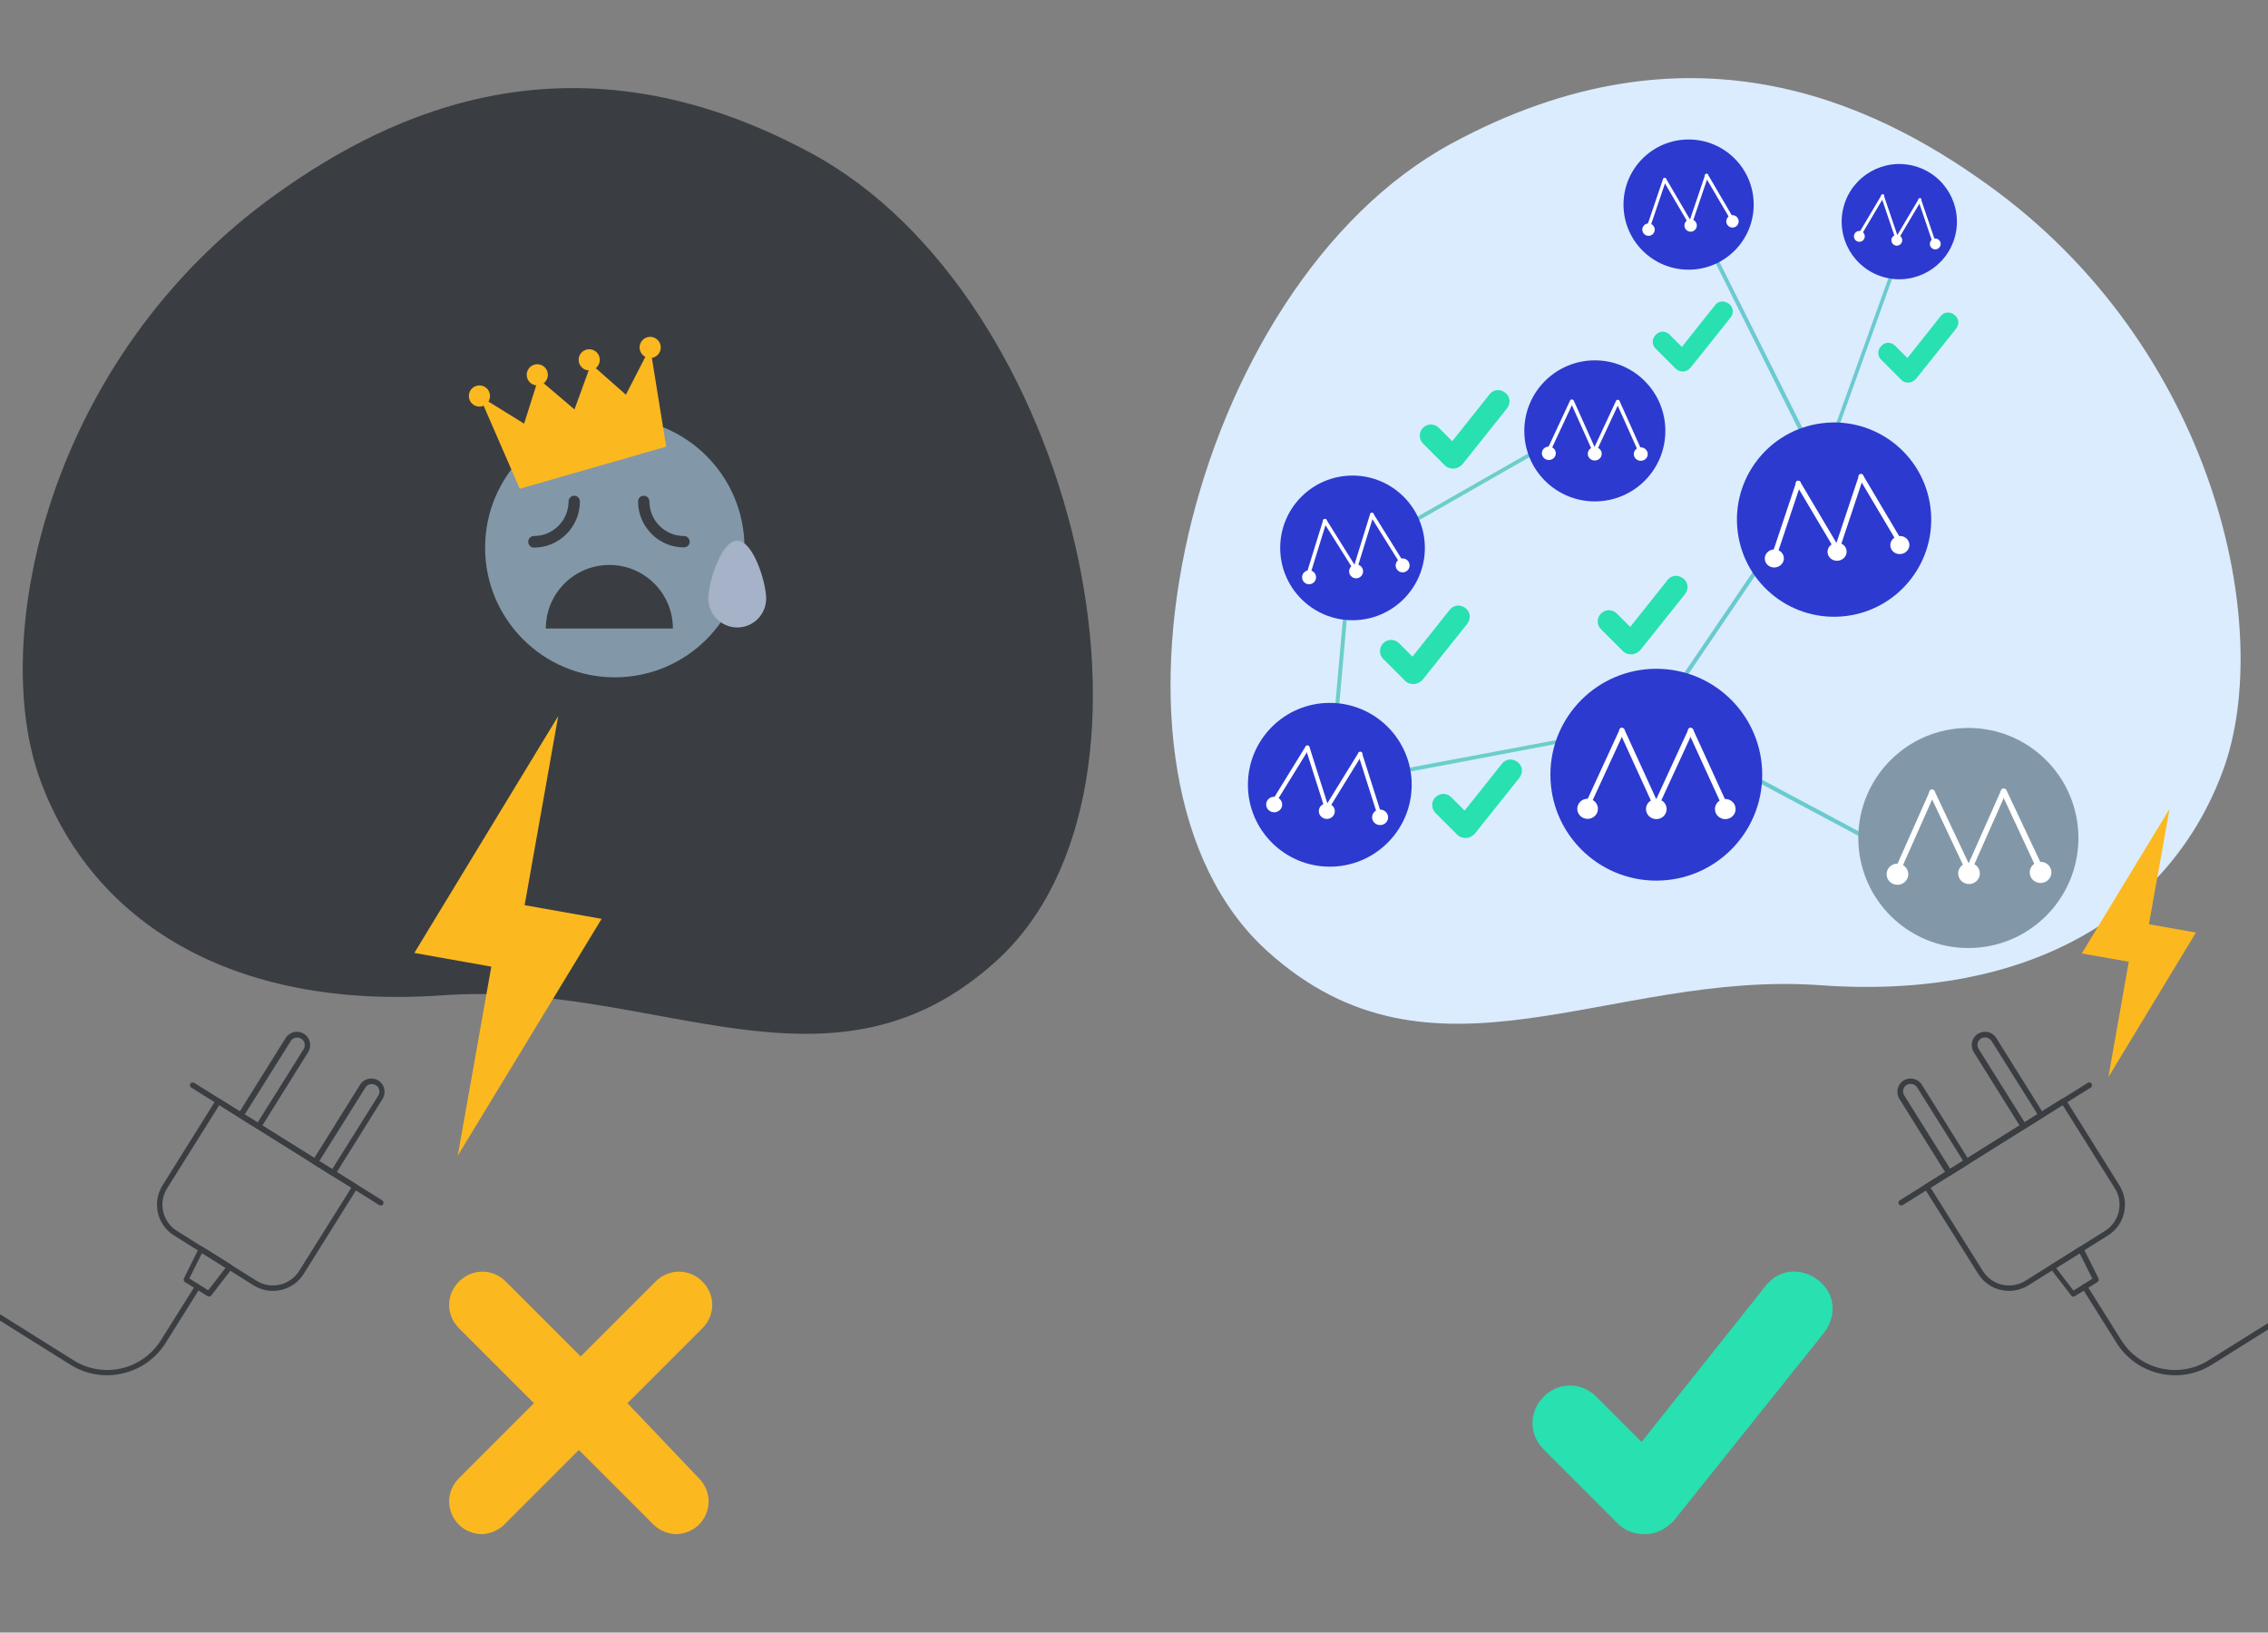 <?xml version="1.0" encoding="utf-8"?>
<!-- Generator: Adobe Illustrator 23.1.1, SVG Export Plug-In . SVG Version: 6.00 Build 0)  -->
<svg version="1.1" id="Layer_1" xmlns="http://www.w3.org/2000/svg" xmlns:xlink="http://www.w3.org/1999/xlink" x="0px" y="0px"
	 viewBox="0 0 878 632" style="enable-background:new 0 0 878 632;" xml:space="preserve">
<rect x="0" y="0" width="878" height="632" fill="#808080" stroke="none"/>
<style type="text/css">
	.st0{fill:#DAECFD;}
	.st1{fill:#6BCEC9;}
	.st2{fill:#6BCAD0;}
	.st3{fill:#2C3ACF;}
	.st4{fill:#FFFFFF;}
	.st5{fill:#8298A8;}
	.st6{fill:#28E0B0;}
	.st7{fill:#3A3E42;}
	.st8{fill:#A6B2C7;}
	.st9{fill:#FCB81F;}
</style>
<g id="de">
	<g id="cloud_3_">
		<path class="st0" d="M490.6,368.2c64.1,58,132.1,7.3,214.2,13.2c82.1,5.9,135.8-28.7,155.8-83.2c20.1-54.6-2.7-163.5-91.4-226.9
			C724.4,39.1,653.5,6,562,55.5C460.1,110.6,415.7,300.5,490.6,368.2z"/>
	</g>
	<g id="m_1_">
		<g>
			<path class="st1" d="M514.1,304.7l7.9-89c0-0.4,0.4-0.7,0.8-0.7l0,0c0.4,0,0.7,0.4,0.7,0.8l-7.7,87l123.9-23.3
				c0.4-0.1,0.8,0.2,0.8,0.6c0.1,0.4-0.2,0.8-0.6,0.8L514.1,304.7z"/>
		</g>
		<g>
			<path class="st2" d="M734.4,331.5c-0.1,0-0.2,0-0.3-0.1l-94.8-50.6c0,0,0,0-0.1,0s-0.1-0.1-0.2-0.2l0,0c-0.1-0.1-0.1-0.2-0.1-0.3
				l0,0l0,0c0-0.1-0.1-0.2,0-0.3l0,0c0-0.1,0-0.1,0.1-0.2c0,0,0,0,0-0.1l65.6-96.7L653.2,79.8c-0.2-0.4-0.1-0.8,0.3-1s0.8-0.1,1,0.3
				l50.5,101l28.8-80c0.1-0.4,0.6-0.6,0.9-0.4c0.4,0.1,0.6,0.6,0.4,0.9l-29,80.7c-0.1,0.2-0.2,0.4-0.3,0.4l0.7,1.5l-0.3,0.3
				l-65.4,96.3l94.1,50.2c0.4,0.2,0.5,0.6,0.3,1C735.1,331.4,734.7,331.6,734.4,331.5z"/>
		</g>
		<g>
			<path class="st1" d="M523.5,128.6"/>
			<path class="st1" d="M523.5,214.4l97.1-55.4c0.4-0.2,0.8-0.1,1,0.2c0.2,0.4,0.1,0.8-0.2,1L522,217"/>
		</g>
		<g id="logo_18_">
			<g>
				<g>
					<g>
						<ellipse class="st3" cx="514.8" cy="303.8" rx="31.7" ry="31.7"/>
					</g>
				</g>
			</g>
			<g>
				<g>
					<g>
						<g>
							<g>
								<path class="st4" d="M533.3,315.7l-7.5-23.6c-0.1-0.4,0.1-0.9,0.5-1s0.9,0.1,1,0.5l7.5,23.6c0.1,0.4-0.1,0.9-0.5,1
									c-0.1,0-0.2,0.1-0.3,0C533.7,316.2,533.5,316,533.3,315.7z"/>
							</g>
						</g>
					</g>
					<g>
						<g>
							<g>
								<path class="st4" d="M513.2,313.6c-0.4-0.2-0.5-0.7-0.3-1.1l13-21.1c0.2-0.4,0.7-0.5,1.1-0.3c0.4,0.2,0.5,0.7,0.3,1.1
									l-13,21.1c-0.1,0.4-0.4,0.5-0.8,0.4C513.5,313.8,513.4,313.7,513.2,313.6z"/>
							</g>
						</g>
					</g>
					<g>
						<g>
							<g>
								<path class="st4" d="M512.9,313.2l-7.5-23.6c-0.1-0.4,0.1-0.9,0.5-1s0.9,0.1,1,0.5l7.5,23.6c0.1,0.4-0.1,0.9-0.5,1
									c-0.1,0-0.2,0.1-0.3,0C513.3,313.7,512.9,313.5,512.9,313.2z"/>
							</g>
						</g>
					</g>
					<g>
						<g>
							<g>
								<path class="st4" d="M492.7,311.2c-0.4-0.2-0.5-0.7-0.3-1.1l13-21.1c0.2-0.4,0.7-0.5,1.1-0.3s0.5,0.7,0.3,1.1l-13,21.1
									c-0.1,0.4-0.4,0.5-0.8,0.4C493,311.3,493,311.2,492.7,311.2z"/>
							</g>
						</g>
					</g>
				</g>
				<g>
					<g>
						<g>
							
								<ellipse transform="matrix(0.12 -0.993 0.993 0.12 155.991 808.791)" class="st4" cx="534.1" cy="316.4" rx="3" ry="3.1"/>
						</g>
					</g>
				</g>
				<g>
					<g>
						<g>
							
								<ellipse transform="matrix(0.12 -0.993 0.993 0.12 140.223 786.245)" class="st4" cx="513.5" cy="314" rx="3" ry="3.1"/>
						</g>
					</g>
				</g>
				<g>
					<g>
						<g>
							
								<ellipse transform="matrix(0.12 -0.993 0.993 0.12 124.771 763.716)" class="st4" cx="493.1" cy="311.5" rx="3" ry="3.1"/>
						</g>
					</g>
				</g>
			</g>
		</g>
		<g id="logo_17_">
			<g>
				<g>
					<g>
						<ellipse class="st3" cx="641.2" cy="299.9" rx="41" ry="41"/>
					</g>
				</g>
			</g>
			<g>
				<g>
					<g>
						<g>
							<g>
								<path class="st4" d="M666.8,312.3l-13.3-29.1c-0.2-0.5,0-1.1,0.5-1.4c0.5-0.2,1.1,0,1.4,0.5l13.3,29.1
									c0.2,0.5,0,1.1-0.5,1.4c-0.1,0-0.3,0.1-0.4,0.1C667.4,312.9,667,312.7,666.8,312.3z"/>
							</g>
						</g>
					</g>
					<g>
						<g>
							<g>
								<path class="st4" d="M640.7,312.8c-0.6-0.2-0.7-0.8-0.5-1.3l13.4-29.1c0.2-0.6,0.8-0.7,1.3-0.5c0.6,0.2,0.7,0.8,0.5,1.3
									L642,312.3c-0.1,0.5-0.5,0.7-0.9,0.6C641.1,313,641,312.9,640.7,312.8z"/>
							</g>
						</g>
					</g>
					<g>
						<g>
							<g>
								<path class="st4" d="M640.2,312.3l-13.3-29.1c-0.2-0.5,0-1.1,0.5-1.4c0.5-0.2,1.1,0,1.4,0.5l13.3,29.1
									c0.2,0.5,0,1.1-0.5,1.4c-0.1,0-0.3,0.1-0.4,0.1C640.9,312.9,640.4,312.7,640.2,312.3z"/>
							</g>
						</g>
					</g>
					<g>
						<g>
							<g>
								<path class="st4" d="M614.1,312.8c-0.6-0.2-0.7-0.8-0.5-1.3l13.4-29.1c0.2-0.6,0.8-0.7,1.3-0.5c0.6,0.2,0.7,0.8,0.5,1.3
									l-13.4,29.1c-0.1,0.5-0.5,0.7-0.9,0.6C614.4,312.9,614.3,312.8,614.1,312.8z"/>
							</g>
						</g>
					</g>
				</g>
				<g>
					<g>
						<g>
							<ellipse class="st4" cx="667.9" cy="313.2" rx="4" ry="3.9"/>
						</g>
					</g>
				</g>
				<g>
					<g>
						<g>
							<ellipse class="st4" cx="641.2" cy="313.2" rx="4" ry="3.9"/>
						</g>
					</g>
				</g>
				<g>
					<g>
						<g>
							<ellipse class="st4" cx="614.6" cy="313.1" rx="4" ry="3.9"/>
						</g>
					</g>
				</g>
			</g>
		</g>
		<g id="logo_16_">
			<g>
				<g>
					<g>
						<ellipse class="st3" cx="617.4" cy="166.8" rx="27.3" ry="27.3"/>
					</g>
				</g>
			</g>
			<g>
				<g>
					<g>
						<g>
							<g>
								<path class="st4" d="M634.4,175.2l-8.7-19.4c-0.1-0.3,0-0.7,0.4-0.9c0.3-0.1,0.7,0,0.9,0.4l8.7,19.4c0.1,0.3,0,0.7-0.4,0.9
									c-0.1,0-0.2,0.1-0.2,0.1C634.8,175.6,634.6,175.4,634.4,175.2z"/>
							</g>
						</g>
					</g>
					<g>
						<g>
							<g>
								<path class="st4" d="M617,175.4c-0.4-0.1-0.5-0.6-0.4-0.9l9-19.3c0.1-0.4,0.6-0.5,0.9-0.4c0.4,0.1,0.5,0.6,0.4,0.9l-9,19.3
									c-0.1,0.3-0.3,0.4-0.6,0.4C617.2,175.5,617.2,175.4,617,175.4z"/>
							</g>
						</g>
					</g>
					<g>
						<g>
							<g>
								<path class="st4" d="M616.7,175.1l-8.7-19.4c-0.1-0.3,0-0.7,0.4-0.9c0.3-0.1,0.7,0,0.9,0.4l8.7,19.4c0.1,0.3,0,0.7-0.4,0.9
									c-0.1,0-0.2,0.1-0.2,0.1C617.1,175.4,616.8,175.3,616.7,175.1z"/>
							</g>
						</g>
					</g>
					<g>
						<g>
							<g>
								<path class="st4" d="M599.2,175.3c-0.4-0.1-0.5-0.6-0.4-0.9l9-19.3c0.1-0.4,0.6-0.5,0.9-0.4c0.4,0.1,0.5,0.6,0.4,0.9
									l-9,19.3c-0.1,0.3-0.3,0.4-0.6,0.4C599.5,175.4,599.4,175.3,599.2,175.3z"/>
							</g>
						</g>
					</g>
				</g>
				<g>
					<g>
						<g>
							
								<ellipse transform="matrix(6.686118e-03 -1 1 6.686118e-03 455.141 809.711)" class="st4" cx="635.1" cy="175.8" rx="2.6" ry="2.7"/>
						</g>
					</g>
				</g>
				<g>
					<g>
						<g>
							
								<ellipse transform="matrix(6.686118e-03 -1 1 6.686118e-03 437.542 791.899)" class="st4" cx="617.4" cy="175.7" rx="2.6" ry="2.7"/>
						</g>
					</g>
				</g>
				<g>
					<g>
						<g>
							
								<ellipse transform="matrix(6.686118e-03 -1 1 6.686118e-03 420.091 773.9)" class="st4" cx="599.6" cy="175.5" rx="2.6" ry="2.7"/>
						</g>
					</g>
				</g>
			</g>
		</g>
		<g id="logo_15_">
			<g>
				<g>
					<g>
						<ellipse class="st3" cx="523.6" cy="212.1" rx="28" ry="28"/>
					</g>
				</g>
			</g>
			<g>
				<g>
					<g>
						<g>
							<g>
								<path class="st4" d="M542.1,218.3l-11.6-18.6c-0.2-0.3-0.1-0.8,0.2-1s0.8-0.1,1,0.2l11.6,18.6c0.2,0.3,0.1,0.8-0.2,1
									c-0.1,0-0.2,0.1-0.3,0.1C542.5,218.7,542.3,218.5,542.1,218.3z"/>
							</g>
						</g>
					</g>
					<g>
						<g>
							<g>
								<path class="st4" d="M524.4,220.9c-0.4-0.1-0.6-0.5-0.5-0.9l6.5-21c0.1-0.4,0.5-0.6,0.9-0.5s0.6,0.5,0.5,0.9l-6.5,21
									c0,0.3-0.3,0.5-0.5,0.5C524.6,221,524.5,221,524.4,220.9z"/>
							</g>
						</g>
					</g>
					<g>
						<g>
							<g>
								<path class="st4" d="M524,220.6L512.3,202c-0.2-0.3-0.1-0.8,0.2-1s0.8-0.1,1,0.2l11.6,18.6c0.2,0.3,0.1,0.8-0.2,1
									c-0.1,0-0.2,0.1-0.3,0.1C524.5,221,524.2,220.9,524,220.6z"/>
							</g>
						</g>
					</g>
					<g>
						<g>
							<g>
								<path class="st4" d="M506.2,223.3c-0.4-0.1-0.6-0.5-0.5-0.9l6.5-21c0.1-0.4,0.5-0.6,0.9-0.5s0.6,0.5,0.5,0.9l-6.5,21
									c0,0.3-0.3,0.5-0.5,0.5C506.6,223.4,506.5,223.3,506.2,223.3z"/>
							</g>
						</g>
					</g>
				</g>
				<g>
					<g>
						<g>
							
								<ellipse transform="matrix(0.992 -0.129 0.129 0.992 -23.691 71.849)" class="st4" cx="542.8" cy="218.8" rx="2.7" ry="2.7"/>
						</g>
					</g>
				</g>
				<g>
					<g>
						<g>
							
								<ellipse transform="matrix(0.992 -0.129 0.129 0.992 -24.137 69.546)" class="st4" cx="524.8" cy="221.1" rx="2.7" ry="2.7"/>
						</g>
					</g>
				</g>
				<g>
					<g>
						<g>
							
								<ellipse transform="matrix(0.992 -0.129 0.129 0.992 -24.586 67.217)" class="st4" cx="506.6" cy="223.4" rx="2.7" ry="2.7"/>
						</g>
					</g>
				</g>
			</g>
		</g>
		<g id="logo_14_">
		</g>
		<g id="logo_13_">
			<g>
				<g>
					<g>
						<ellipse class="st3" cx="653.7" cy="79.2" rx="25.2" ry="25.2"/>
					</g>
				</g>
			</g>
			<g>
				<g>
					<g>
						<g>
							<g>
								<path class="st4" d="M670,85.2l-9.9-16.9c-0.2-0.3-0.1-0.7,0.2-0.9c0.3-0.2,0.7-0.1,0.9,0.2l9.9,16.9
									c0.2,0.3,0.1,0.7-0.2,0.9c-0.1,0-0.2,0.1-0.2,0.1C670.4,85.5,670.2,85.4,670,85.2z"/>
							</g>
						</g>
					</g>
					<g>
						<g>
							<g>
								<path class="st4" d="M654.2,87.1c-0.4-0.1-0.5-0.5-0.4-0.8l6.3-18.6c0.1-0.4,0.5-0.5,0.8-0.4c0.4,0.1,0.5,0.5,0.4,0.8
									L655,86.7c0,0.3-0.3,0.4-0.5,0.5C654.4,87.2,654.3,87.1,654.2,87.1z"/>
							</g>
						</g>
					</g>
					<g>
						<g>
							<g>
								<path class="st4" d="M653.8,86.8l-9.9-16.9c-0.2-0.3-0.1-0.7,0.2-0.9c0.3-0.2,0.7-0.1,0.9,0.2l9.9,16.9
									c0.2,0.3,0.1,0.7-0.2,0.9c-0.1,0-0.2,0.1-0.2,0.1C654.2,87.2,653.9,87.1,653.8,86.8z"/>
							</g>
						</g>
					</g>
					<g>
						<g>
							<g>
								<path class="st4" d="M637.9,88.7c-0.4-0.1-0.5-0.5-0.4-0.8l6.3-18.6c0.1-0.4,0.5-0.5,0.8-0.4c0.4,0.1,0.5,0.5,0.4,0.8
									l-6.3,18.6c0,0.3-0.3,0.4-0.5,0.5C638.1,88.8,638,88.8,637.9,88.7z"/>
							</g>
						</g>
					</g>
				</g>
				<g>
					<g>
						<g>
							
								<ellipse transform="matrix(0.995 -9.961516e-02 9.961516e-02 0.995 -5.201 67.237)" class="st4" cx="670.7" cy="85.7" rx="2.4" ry="2.4"/>
						</g>
					</g>
				</g>
				<g>
					<g>
						<g>
							
								<ellipse transform="matrix(0.995 -9.961513e-02 9.961513e-02 0.995 -5.441 65.63)" class="st4" cx="654.5" cy="87.3" rx="2.4" ry="2.4"/>
						</g>
					</g>
				</g>
				<g>
					<g>
						<g>
							
								<ellipse transform="matrix(0.995 -9.961516e-02 9.961516e-02 0.995 -5.681 64.015)" class="st4" cx="638.2" cy="88.9" rx="2.4" ry="2.4"/>
						</g>
					</g>
				</g>
			</g>
		</g>
		<g id="logo_12_">
			<g>
				<g>
					<g>
						<ellipse class="st5" cx="762" cy="324.4" rx="42.6" ry="42.6"/>
					</g>
				</g>
			</g>
			<g>
				<g>
					<g>
						<g>
							<g>
								<path class="st4" d="M788.7,336.9l-14-30.1c-0.2-0.6,0-1.2,0.5-1.5c0.6-0.2,1.2,0,1.5,0.5l14.2,30.1c0.2,0.6,0,1.2-0.5,1.5
									c-0.1,0-0.2,0.1-0.3,0.1C789.4,337.5,789,337.4,788.7,336.9z"/>
							</g>
						</g>
					</g>
					<g>
						<g>
							<g>
								<path class="st4" d="M761.7,337.9c-0.6-0.2-0.8-0.9-0.6-1.4l13.5-30.4c0.2-0.6,0.9-0.8,1.4-0.6c0.6,0.2,0.8,0.9,0.6,1.4
									l-13.5,30.4c0,0.5-0.5,0.7-0.9,0.7C762.2,337.9,762,337.9,761.7,337.9z"/>
							</g>
						</g>
					</g>
					<g>
						<g>
							<g>
								<path class="st4" d="M761.1,337.3l-14.2-30.1c-0.2-0.6,0-1.2,0.5-1.5c0.6-0.2,1.2,0,1.5,0.5l14.2,30.1
									c0.2,0.6,0,1.2-0.5,1.5c-0.1,0-0.2,0.1-0.3,0.1C761.9,337.9,761.3,337.6,761.1,337.3z"/>
							</g>
						</g>
					</g>
					<g>
						<g>
							<g>
								<path class="st4" d="M734.1,338.2c-0.6-0.2-0.8-0.9-0.6-1.4l13.5-30.4c0.2-0.6,0.9-0.8,1.4-0.6c0.6,0.2,0.8,0.9,0.6,1.4
									l-13.5,30.4c0,0.5-0.5,0.7-0.9,0.7C734.4,338.2,734.3,338.2,734.1,338.2z"/>
							</g>
						</g>
					</g>
				</g>
				<g>
					<g>
						<g>
							
								<ellipse transform="matrix(1 -1.172377e-02 1.172377e-02 1 -3.905 9.283)" class="st4" cx="789.9" cy="337.7" rx="4.2" ry="4.1"/>
						</g>
					</g>
				</g>
				<g>
					<g>
						<g>
							
								<ellipse transform="matrix(1 -1.172377e-02 1.172377e-02 1 -3.911 8.96)" class="st4" cx="762.2" cy="338.1" rx="4.2" ry="4.1"/>
						</g>
					</g>
				</g>
				<g>
					<g>
						<g>
							
								<ellipse transform="matrix(1 -1.172377e-02 1.172377e-02 1 -3.917 8.634)" class="st4" cx="734.5" cy="338.4" rx="4.2" ry="4.1"/>
						</g>
					</g>
				</g>
			</g>
		</g>
		<g id="logo_11_">
			<g>
				<g>
					<g>
						
							<ellipse transform="matrix(0.992 -0.127 0.127 0.992 -19.791 91.421)" class="st3" cx="709.9" cy="201.5" rx="37.6" ry="37.6"/>
					</g>
				</g>
			</g>
			<g>
				<g>
					<g>
						<g>
							<g>
								<path class="st4" d="M734.6,210.2l-15-25.3c-0.3-0.4-0.1-1,0.3-1.3c0.4-0.3,1-0.1,1.3,0.3l15,25.3c0.3,0.4,0.1,1-0.3,1.3
									c-0.1,0-0.2,0.1-0.3,0.1C735.2,210.7,734.9,210.6,734.6,210.2z"/>
							</g>
						</g>
					</g>
					<g>
						<g>
							<g>
								<path class="st4" d="M710.9,213.3c-0.6-0.2-0.7-0.7-0.6-1.2l9.3-27.9c0.2-0.6,0.7-0.7,1.2-0.6c0.6,0.2,0.7,0.7,0.6,1.2
									l-9.3,27.9c-0.1,0.5-0.4,0.6-0.8,0.6C711.3,213.4,711.1,213.3,710.9,213.3z"/>
							</g>
						</g>
					</g>
					<g>
						<g>
							<g>
								<path class="st4" d="M710.3,212.8l-15-25.3c-0.3-0.4-0.1-1,0.3-1.3c0.4-0.3,1-0.1,1.3,0.3l15,25.3c0.3,0.4,0.1,1-0.3,1.3
									c-0.1,0-0.2,0.1-0.3,0.1C711,213.3,710.6,213.2,710.3,212.8z"/>
							</g>
						</g>
					</g>
					<g>
						<g>
							<g>
								<path class="st4" d="M686.6,215.9c-0.6-0.2-0.7-0.7-0.6-1.2l9.3-27.9c0.2-0.6,0.7-0.7,1.2-0.6c0.6,0.2,0.7,0.7,0.6,1.2
									l-9.3,27.8c-0.1,0.5-0.4,0.6-0.8,0.6C687,216,686.8,215.9,686.6,215.9z"/>
							</g>
						</g>
					</g>
				</g>
				<g>
					<g>
						<g>
							
								<ellipse transform="matrix(0.994 -0.107 0.107 0.994 -18.372 80.082)" class="st4" cx="735.7" cy="210.9" rx="3.7" ry="3.5"/>
						</g>
					</g>
				</g>
				<g>
					<g>
						<g>
							
								<ellipse transform="matrix(0.994 -0.107 0.107 0.994 -18.791 77.491)" class="st4" cx="711.4" cy="213.5" rx="3.7" ry="3.5"/>
						</g>
					</g>
				</g>
				<g>
					<g>
						<g>
							
								<ellipse transform="matrix(0.994 -0.107 0.107 0.994 -19.209 74.902)" class="st4" cx="687.1" cy="216.1" rx="3.7" ry="3.5"/>
						</g>
					</g>
				</g>
			</g>
		</g>
		<g id="logo_7_">
			<g>
				<g>
					<g>
						
							<ellipse transform="matrix(0.263 -0.965 0.965 0.263 459.071 772.482)" class="st3" cx="735" cy="85.9" rx="22.3" ry="22.3"/>
					</g>
				</g>
			</g>
			<g>
				<g>
					<g>
						<g>
							<g>
								<path class="st4" d="M748.2,94l-5.6-16.5c-0.1-0.3,0.1-0.6,0.4-0.7c0.3-0.1,0.6,0.1,0.7,0.4l5.6,16.5
									c0.1,0.3-0.1,0.6-0.4,0.7c-0.1,0-0.2,0.1-0.2,0.1C748.6,94.4,748.4,94.2,748.2,94z"/>
							</g>
						</g>
					</g>
					<g>
						<g>
							<g>
								<path class="st4" d="M734.1,92.8c-0.3-0.1-0.3-0.6-0.2-0.8l8.9-15c0.1-0.3,0.6-0.3,0.8-0.2c0.3,0.1,0.3,0.6,0.2,0.8l-8.9,15
									c-0.1,0.2-0.3,0.3-0.6,0.3C734.3,92.9,734.2,92.8,734.1,92.8z"/>
							</g>
						</g>
					</g>
					<g>
						<g>
							<g>
								<path class="st4" d="M733.8,92.5L728.2,76c-0.1-0.3,0.1-0.6,0.4-0.7c0.3-0.1,0.6,0.1,0.7,0.4l5.6,16.5
									c0.1,0.3-0.1,0.6-0.4,0.7c-0.1,0-0.2,0.1-0.2,0.1C734.2,92.8,733.9,92.7,733.8,92.5z"/>
							</g>
						</g>
					</g>
					<g>
						<g>
							<g>
								<path class="st4" d="M719.7,91.3c-0.3-0.1-0.3-0.6-0.2-0.8l8.9-15c0.1-0.3,0.6-0.3,0.8-0.2c0.3,0.1,0.3,0.6,0.2,0.8l-8.9,15
									c-0.1,0.2-0.3,0.3-0.6,0.3C719.8,91.4,719.7,91.4,719.7,91.3z"/>
							</g>
						</g>
					</g>
				</g>
				<g>
					<g>
						<g>
							
								<ellipse transform="matrix(0.102 -0.995 0.995 0.102 578.685 829.844)" class="st4" cx="748.8" cy="94.6" rx="2.1" ry="2.1"/>
						</g>
					</g>
				</g>
				<g>
					<g>
						<g>
							<ellipse class="st4" cx="734.3" cy="93" rx="2.1" ry="2.1"/>
						</g>
					</g>
				</g>
				<g>
					<g>
						<g>
							<ellipse class="st4" cx="719.8" cy="91.5" rx="2.1" ry="2.1"/>
						</g>
					</g>
				</g>
			</g>
		</g>
	</g>
	<path class="st6" d="M636.3,593.9h0.7c4.4,0,8-2.2,10.9-5.1l58.2-72.8c5.1-6.6,4.4-15.3-2.2-20.4c-6.6-5.1-15.3-4.4-20.4,2.2
		l-48,60.4L618,540.7c-5.8-5.8-14.6-5.8-20.4,0c-5.8,5.8-5.8,14.6,0,20.4l29.1,29.1C629.1,592.5,632.7,593.9,636.3,593.9
		L636.3,593.9z"/>
	<path class="st6" d="M562.5,181.4h0.2c1.3,0,2.4-0.7,3.3-1.5l17.4-21.8c1.5-2,1.3-4.6-0.7-6.1s-4.6-1.3-6.1,0.7l-14.4,18.1
		l-5.2-5.2c-1.7-1.7-4.4-1.7-6.1,0c-1.7,1.7-1.7,4.4,0,6.1l8.7,8.7C560.3,181,561.4,181.4,562.5,181.4L562.5,181.4z"/>
	<path class="st6" d="M567.3,324.4h0.2c1.3,0,2.4-0.7,3.3-1.5l17.4-21.8c1.5-2,1.3-4.6-0.7-6.1s-4.6-1.3-6.1,0.7L567,313.8l-5.2-5.2
		c-1.7-1.7-4.4-1.7-6.1,0s-1.7,4.4,0,6.1l8.7,8.7C565.1,324,566.2,324.4,567.3,324.4L567.3,324.4z"/>
	<path class="st6" d="M547.1,264.8h0.2c1.3,0,2.4-0.7,3.3-1.5l17.4-21.8c1.5-2,1.3-4.6-0.7-6.1s-4.6-1.3-6.1,0.7l-14.4,18.1
		l-5.2-5.2c-1.7-1.7-4.4-1.7-6.1,0c-1.7,1.7-1.7,4.4,0,6.1l8.7,8.7C544.9,264.4,546,264.8,547.1,264.8L547.1,264.8z"/>
	<path class="st6" d="M631.4,253.3h0.2c1.3,0,2.4-0.7,3.3-1.5l17.4-21.8c1.5-2,1.3-4.6-0.7-6.1s-4.6-1.3-6.1,0.7l-14.4,18.1
		l-5.2-5.2c-1.7-1.7-4.4-1.7-6.1,0c-1.7,1.7-1.7,4.4,0,6.1l8.7,8.7C629.2,252.9,630.3,253.3,631.4,253.3L631.4,253.3z"/>
	<path class="st6" d="M651.3,143.8h0.2c1.2,0,2.1-0.6,2.9-1.4l15.5-19.4c1.4-1.7,1.2-4.1-0.6-5.4s-4.1-1.2-5.4,0.6l-12.8,16.1
		l-4.7-4.7c-1.6-1.6-3.9-1.6-5.4,0c-1.6,1.6-1.6,3.9,0,5.4l7.8,7.8C649.4,143.4,650.4,143.8,651.3,143.8L651.3,143.8z"/>
	<path class="st6" d="M738.6,148.1h0.2c1.2,0,2.1-0.6,2.9-1.4l15.5-19.4c1.4-1.7,1.2-4.1-0.6-5.4c-1.7-1.4-4.1-1.2-5.4,0.6
		l-12.8,16.1l-4.7-4.7c-1.6-1.6-3.9-1.6-5.4,0s-1.6,3.9,0,5.4l7.8,7.8C736.6,147.7,737.6,148.1,738.6,148.1L738.6,148.1z"/>
</g>
<g id="cen">
	<g id="cloud_1_">
		<path class="st7" d="M385.6,372.1c-64.1,58-132.1,7.3-214.2,13.2C89.3,391.1,35.6,356.6,15.6,302C-4.5,247.4,18.3,138.5,107,75.1
			C151.8,43,222.7,9.8,314.2,59.4C416.2,114.5,460.5,304.4,385.6,372.1z"/>
	</g>
	<g>
		<g>
			<circle class="st5" cx="238" cy="212" r="50.2"/>
			<path class="st7" d="M211.3,243.3c0-13.6,11-24.6,24.6-24.6s24.6,11,24.6,24.6H211.3z"/>
			<path class="st8" d="M274.2,231.7L274.2,231.7c0-6.2,5-22.4,11.2-22.4l0,0c6.2,0,11.2,16.2,11.2,22.4l0,0c0,6.2-5,11.2-11.2,11.2
				l0,0C279.3,242.9,274.2,237.9,274.2,231.7z"/>
			<path class="st7" d="M204.5,209.7c0-1.2,1-2.2,2.2-2.2c7.4,0,13.4-6,13.4-13.4c0-1.2,1-2.2,2.2-2.2s2.2,1,2.2,2.2
				c0,9.9-8,17.9-17.9,17.9C205.5,212,204.5,211,204.5,209.7z"/>
			<path class="st7" d="M247,194.1c0-1.2,1-2.2,2.2-2.2s2.2,1,2.2,2.2c0,7.4,6,13.4,13.4,13.4c1.2,0,2.2,1,2.2,2.2s-1,2.2-2.2,2.2
				C255.1,212,247,203.9,247,194.1z"/>
		</g>
		<path class="st9" d="M185.6,153.3l15.6,35.9l56.7-16.3l-6.2-38.4l-9.4,18.3l-13.5-11.9l-6.4,17.6l-14-11.9l-5.5,17.4L185.6,153.3z
			"/>
		<ellipse class="st9" cx="185.6" cy="153.3" rx="4.1" ry="4.1"/>
		<ellipse class="st9" cx="208" cy="145.1" rx="4.1" ry="4.1"/>
		<ellipse class="st9" cx="228.1" cy="139.3" rx="4.1" ry="4.1"/>
		<ellipse class="st9" cx="251.7" cy="134.5" rx="4.1" ry="4.1"/>
	</g>
	<path class="st9" d="M242.9,543.2l29-29c5.1-5.1,5.1-13,0-18.1s-13-5.1-18.1,0l-29,29l-29-29c-5.1-5.1-13-5.1-18.1,0
		s-5.1,13,0,18.1l29,29l-29,29c-5.1,5.1-5.1,13,0,18.1c2.2,2.2,5.8,3.6,8.7,3.6s6.5-1.4,8.7-3.6l29-29l29,29
		c2.2,2.2,5.8,3.6,8.7,3.6c2.9,0,6.5-1.4,8.7-3.6c5.1-5.1,5.1-13,0-18.1L242.9,543.2L242.9,543.2z"/>
	<g>
		<polygon class="st9" points="232.9,355.7 203.1,350.4 216.1,277.2 160.4,368.9 190.2,374.2 177.2,447.4 		"/>
	</g>
	<g id="plug_3_">
		<g>
			<g>
				<path class="st7" d="M85.1,425.4l52.9,33.1c0.5,0.3,0.7,1,0.3,1.5l-20.7,33.1c-4.1,6.6-12.8,8.6-19.4,4.5l-30.8-19.3
					c-6.6-4.1-8.6-12.8-4.5-19.4l20.7-33.1C84,425.3,84.6,425.1,85.1,425.4z M136,459.8l-51.1-32L64.7,460c-3.5,5.6-1.8,13,3.8,16.5
					l30.8,19.3c5.6,3.5,13,1.8,16.5-3.8L136,459.8z"/>
			</g>
			<g>
				<path class="st7" d="M73.7,419.5c-0.3,0.5-0.2,1.2,0.3,1.5l72.8,45.5c0.5,0.3,1.2,0.2,1.5-0.3s0.2-1.2-0.3-1.5l-72.8-45.5
					C74.7,418.9,74,419,73.7,419.5z"/>
			</g>
			<g>
				<path class="st7" d="M146.5,418.3c2.4,1.5,3.1,4.7,1.6,7.1l-18.3,29.3c-0.3,0.5-1,0.6-1.5,0.3l-6.9-4.3c-0.5-0.3-0.7-1-0.3-1.5
					l18.3-29.3C140.9,417.5,144.1,416.8,146.5,418.3z M128.6,452.6l17.8-28.4c0.9-1.4,0.5-3.3-0.9-4.1c-1.4-0.9-3.3-0.4-4.1,1
					l-17.8,28.4L128.6,452.6z"/>
			</g>
			<g>
				<path class="st7" d="M117.7,400.2c2.4,1.5,3.1,4.7,1.6,7.1L101,436.6c-0.3,0.5-1,0.7-1.5,0.3l-6.9-4.3c-0.5-0.3-0.7-1-0.3-1.5
					l18.3-29.3C112.1,399.4,115.3,398.7,117.7,400.2z M99.7,434.6l17.8-28.4c0.9-1.4,0.5-3.3-0.9-4.1c-1.4-0.9-3.3-0.4-4.1,1
					l-17.8,28.4L99.7,434.6z"/>
			</g>
			<g>
				<path class="st7" d="M77.6,482.6c0.3-0.1,0.6,0,0.9,0.1l11,6.9c0.3,0.2,0.4,0.4,0.5,0.7c0.1,0.3,0,0.6-0.2,0.8l-8,10.4
					c-0.3,0.4-0.9,0.5-1.4,0.3l-8.8-5.5c-0.5-0.3-0.6-0.9-0.4-1.4l5.8-11.7c0,0,0-0.1,0.1-0.1C77.1,482.8,77.3,482.7,77.6,482.6z
					 M80.6,499.5l6.7-8.7l-9.1-5.7l-4.9,9.8L80.6,499.5z"/>
			</g>
		</g>
		<g>
			<path class="st7" d="M77.4,498.7l-13.3,21.2c-7.8,12.4-24.3,16.2-36.7,8.5l-37.7-23.6l1.1-1.8l37.7,23.6
				c11.5,7.2,26.6,3.7,33.8-7.8l13.3-21.2c0.3-0.5,1-0.7,1.5-0.3S77.7,498.2,77.4,498.7z"/>
		</g>
	</g>
	<g id="plug_2_">
		<g>
			<g>
				<path class="st7" d="M799.8,425.8l20.7,33.1c4.1,6.6,2.1,15.3-4.5,19.4l-30.8,19.3c-6.6,4.1-15.3,2.1-19.4-4.5L745,460
					c-0.3-0.5-0.2-1.2,0.3-1.5l52.9-33.1C798.8,425.1,799.5,425.3,799.8,425.8z M767.6,492c3.5,5.6,10.9,7.3,16.5,3.8l30.8-19.3
					c5.6-3.5,7.3-10.9,3.8-16.5l-20.2-32.2l-51.1,32L767.6,492z"/>
			</g>
			<g>
				<path class="st7" d="M809.7,419.5c0.3,0.5,0.2,1.2-0.3,1.5l-72.8,45.5c-0.5,0.3-1.2,0.2-1.5-0.3s-0.2-1.2,0.3-1.5l72.8-45.5
					C808.7,418.9,809.4,419,809.7,419.5z"/>
			</g>
			<g>
				<path class="st7" d="M744,419.9l18.3,29.3c0.3,0.5,0.2,1.2-0.3,1.5l-6.9,4.3c-0.5,0.3-1.2,0.2-1.5-0.3l-18.3-29.3
					c-1.5-2.4-0.8-5.6,1.6-7.1C739.3,416.8,742.5,417.5,744,419.9z M760,449.4L742.2,421c-0.9-1.4-2.7-1.8-4.1-1
					c-1.4,0.9-1.8,2.7-0.9,4.1l17.8,28.4L760,449.4z"/>
			</g>
			<g>
				<path class="st7" d="M772.8,401.8l18.3,29.3c0.3,0.5,0.2,1.2-0.3,1.5l-6.9,4.3c-0.5,0.3-1.2,0.2-1.5-0.3l-18.3-29.3
					c-1.5-2.4-0.8-5.6,1.6-7.1C768.2,398.7,771.3,399.4,772.8,401.8z M788.8,431.4L771,403c-0.9-1.4-2.7-1.8-4.1-1
					c-1.4,0.9-1.8,2.7-0.9,4.1l17.8,28.4L788.8,431.4z"/>
			</g>
			<g>
				<path class="st7" d="M806.5,483.1L806.5,483.1l5.9,11.8c0.2,0.5,0.1,1.1-0.4,1.4l-8.8,5.5c-0.5,0.3-1.1,0.2-1.4-0.3l-8-10.4
					c-0.2-0.2-0.3-0.5-0.2-0.8s0.2-0.6,0.5-0.7l11-6.9c0.3-0.2,0.6-0.2,0.9-0.1C806.1,482.7,806.3,482.8,806.5,483.1z M810,495
					l-4.9-9.8l-9.1,5.7l6.7,8.7L810,495z"/>
			</g>
		</g>
		<g>
			<path class="st7" d="M806.1,498.7l13.3,21.2c7.8,12.4,24.3,16.2,36.7,8.5l37.7-23.6l-1.1-1.8L855,526.6
				c-11.5,7.2-26.6,3.7-33.8-7.8l-13.3-21.2c-0.3-0.5-1-0.7-1.5-0.3S805.8,498.2,806.1,498.7z"/>
		</g>
	</g>
	<g>
		<polygon class="st9" points="850.1,361 831.9,357.8 839.9,313.1 805.9,369.1 824.1,372.3 816.2,417 		"/>
	</g>
</g>
</svg>
